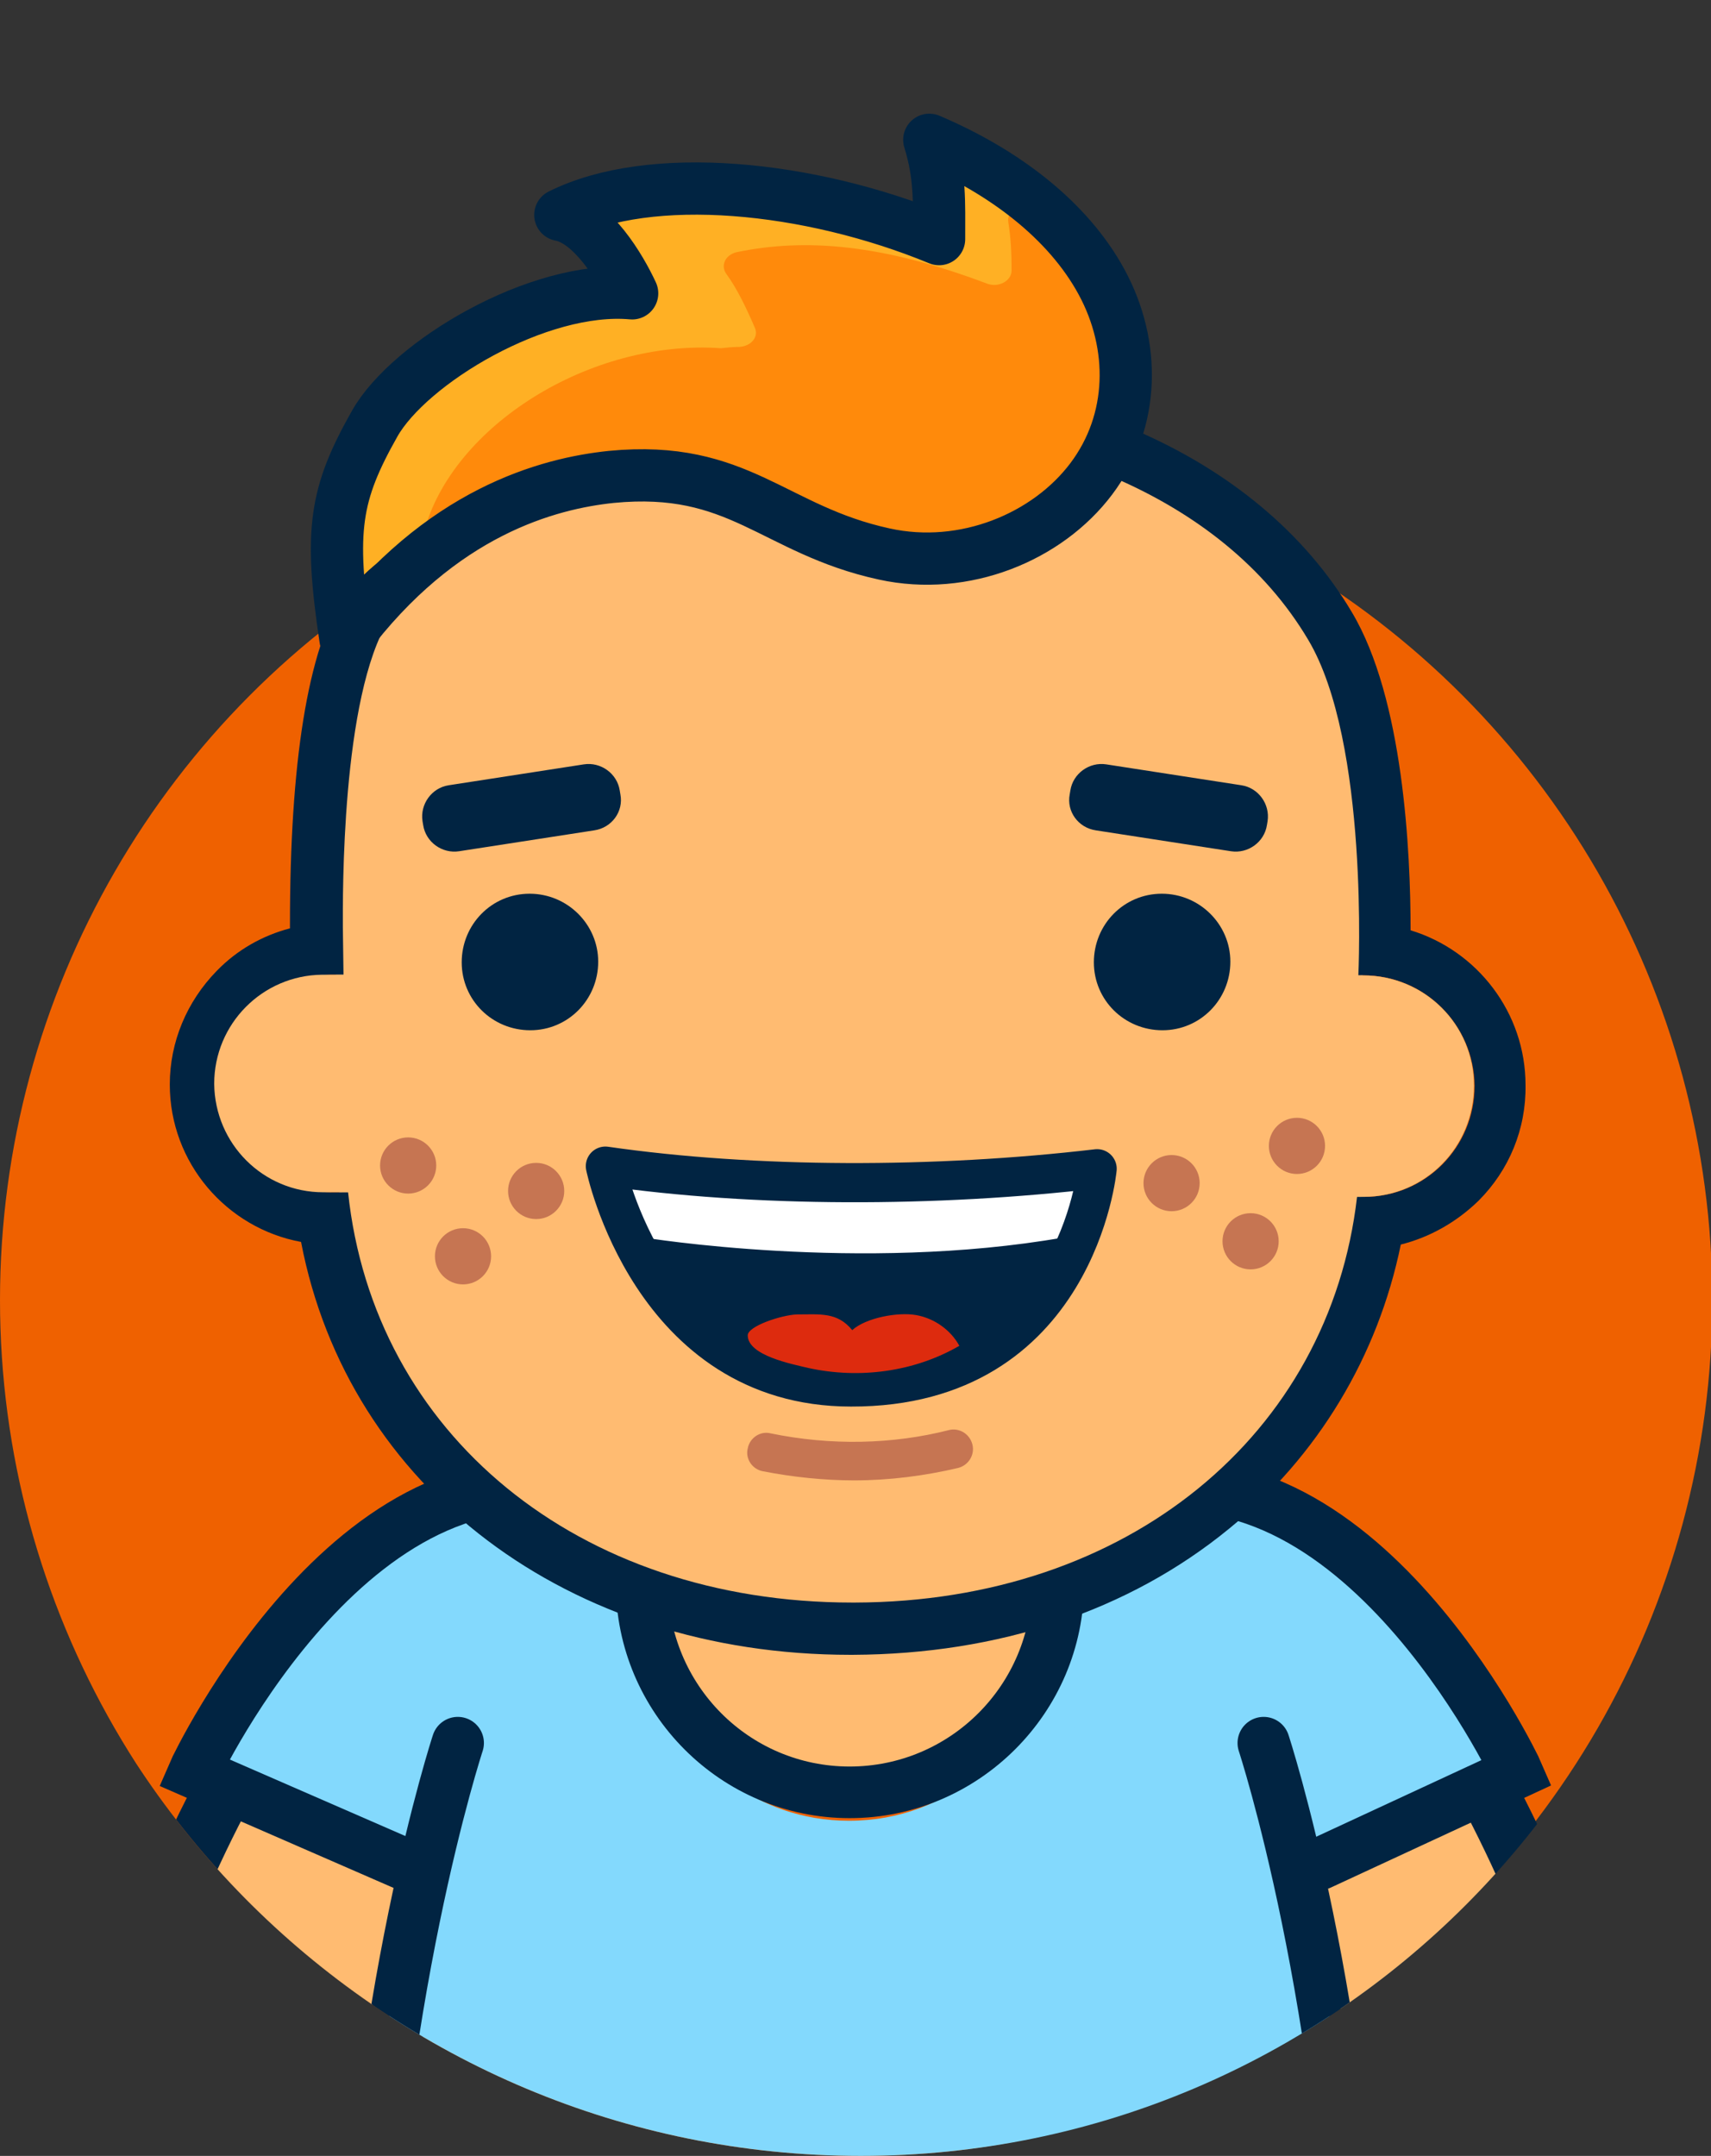 <?xml version="1.0" encoding="utf-8"?>
<!-- Generator: Adobe Illustrator 24.0.1, SVG Export Plug-In . SVG Version: 6.00 Build 0)  -->
<svg version="1.1" id="Camada_1" xmlns="http://www.w3.org/2000/svg" xmlns:xlink="http://www.w3.org/1999/xlink" x="0px" y="0px"
	 viewBox="0 0 262 330" style="enable-background:new 0 0 262 330;" xml:space="preserve">
<rect x="0" y="0" width="262" height="330" fill="#333333" stroke="none"/>
<style type="text/css">
	.st0{clip-path:url(#SVGID_2_);}
	.st1{fill:#EF6100;}
	.st2{fill:none;stroke:#012442;stroke-width:48;stroke-linecap:round;stroke-linejoin:round;stroke-miterlimit:10;}
	.st3{fill:none;stroke:#FFBB71;stroke-width:30;stroke-linecap:round;stroke-linejoin:round;stroke-miterlimit:10;}
	.st4{fill:#FFBB71;}
	.st5{fill:#83D9FD;}
	.st6{fill:none;stroke:#012442;stroke-width:8;stroke-linecap:round;stroke-miterlimit:10;}
	.st7{fill:#012442;}
	.st8{fill:#F7E9DE;}
	.st9{fill:#012442;stroke:#012442;stroke-width:3;stroke-linecap:round;stroke-linejoin:round;stroke-miterlimit:10;}
	.st10{fill:#FFFFFF;}
	.st11{fill:none;stroke:#012442;stroke-width:6;stroke-linecap:round;stroke-linejoin:round;stroke-miterlimit:10;}
	.st12{fill:#C67552;}
	.st13{fill:#DD2B0E;}
	.st14{fill:#FF8A0B;}
	.st15{fill:#FFB024;}
	.st16{fill:none;stroke:#012442;stroke-width:8;stroke-linecap:round;stroke-linejoin:round;stroke-miterlimit:10;}
	.st17{fill:none;stroke:#012442;stroke-width:3;stroke-linecap:round;stroke-linejoin:round;stroke-miterlimit:10;}
	.st18{display:none;}
	.st19{display:inline;fill:#FFFFFF;}
	.st20{display:inline;opacity:0.33;fill:none;stroke:#000000;stroke-miterlimit:10;enable-background:new    ;}
</style>
<g id="Camada_5">
	<g>
		<g>
			<g>
				<defs>
					<path id="SVGID_1_" d="M286.1-19.4H-24.1v217.8h23.8c0,0.2,0,0.4,0,0.6c0,72.4,59.7,131,132.1,131c72.4,0,131-58.7,131-131.1
						c0-0.2,0-0.4,0-0.6h23.3V-9.4L286.1-19.4z"/>
				</defs>
				<clipPath id="SVGID_2_">
					<use xlink:href="#SVGID_1_"  style="overflow:visible;"/>
				</clipPath>
				<g class="st0">
					<circle class="st1" cx="131.1" cy="199" r="131.1"/>
					<path class="st2" d="M189.4,254c0,0,26.9,22.6,41.2,85"/>
					<path class="st3" d="M189.4,254c0,0,26.9,22.6,41.2,85"/>
					<path class="st2" d="M72.6,254c0,0-26.9,22.6-41.2,85"/>
					<path class="st3" d="M72.6,254c0,0-26.9,22.6-41.2,85"/>
					<path class="st4" d="M165.6,237.3l-1-5.9h-67l-1,5.9c-0.3,1.6-0.4,3.2-0.4,4.7c0,17.5,15.6,31.6,34.8,31.6S166,259.4,166,242
						C166,240.4,165.9,238.8,165.6,237.3z"/>
					<path class="st5" d="M172.5,245.9c-4.7,2.8-9.6,5.1-14.6,7.2c0,0.3,0,0.7,0,1c0,13.6-12.5,24.6-27.9,24.6
						c-14.2,0-26-9.5-27.6-21.6c-6-2.5-11.4-6.3-15.8-11.8c-34.3,34.3-32.5,127.1-32.5,127.1l156.9-0.9
						C211,371.5,212.5,286.6,172.5,245.9z"/>
					<g>
						<g>
							<path class="st5" d="M181.9,293.9l48.4-24.6c-0.3-0.7-22.5-47-56.5-41.1l-7,1.1c-10.8,4.4-9.6,19.3-5.3,30.1L181.9,293.9z"/>
						</g>
					</g>
					<g>
						<path class="st6" d="M202.1,285.3l30.2-14c-0.3-0.7-25.6-54.2-62.5-42"/>
					</g>
					<g>
						<g>
							<path class="st5" d="M80,293.9l-48.4-24.6c0.3-0.7,22.5-47,56.5-41.1l7,1.1c10.8,4.4,9.6,19.3,5.3,30.1L80,293.9z"/>
						</g>
					</g>
					<g>
						<path class="st6" d="M63.9,286.2l-34.2-14.9c0.3-0.7,25.6-54.2,62.5-42"/>
					</g>
					<g>
						<path class="st7" d="M157.7,238.4c0.2,1.3,0.3,2.7,0.3,4.1c0,15.4-12.5,27.9-27.9,27.9s-27.8-12.5-27.8-27.9
							c0-1.4,0.1-2.7,0.3-4.1H157.7 M164.6,230.4h-6.9h-55.1h-6.9l-1,6.8c-0.2,1.7-0.4,3.5-0.4,5.2c0,19.8,16.1,35.9,35.8,35.9
							s35.9-16.1,35.9-35.9c0-1.7-0.1-3.5-0.4-5.2L164.6,230.4L164.6,230.4z"/>
					</g>
					<path class="st6" d="M193.5,266.8c0,0,13,39.5,14.6,95.2"/>
					<path class="st6" d="M70.1,266.8c0,0-13,39.5-14.6,95.2"/>
					<g>
						<path class="st4" d="M209.1,175.3c0.1,41-34.4,70.8-79.5,70.9l0,0c-45.1,0.2-77.8-29.4-78-70.4l-0.3-49
							c-0.1-15.1,1.2-25.7,9.1-37.1c19.3-27.9,73-25.7,78-25.3c20.4,1.3,45.1,7.5,57.8,25.2c7.5,10.4,12.2,27.5,12.2,46.9
							L209.1,175.3z"/>
					</g>
					<g>
						<path class="st7" d="M129.2,65.1c28.8,0,57.8,10.4,71.1,32.8c9.4,15.7,7.7,51.4,7.7,51.4c0.4,0,0.6,0,0.7,0c0,0,0,0,0.1,0
							c9.4,0,16.9,7.6,17,16.9c0,9.4-7.5,17-16.9,17c-0.1,0-0.5,0-1.1,0c-4.2,36.4-35.1,62-76.9,62.1c-0.1,0-0.2,0-0.4,0
							c-42.1,0-73.3-25.9-77.2-62.8c-1.4,0-2.3,0-2.4,0c0,0,0,0-0.1,0c-9.1,0-16.6-7.4-16.6-16.6c0-9.2,7.4-16.6,16.5-16.7
							c0.1,0,0.8,0,1.9,0l-0.1-7.3c0-4.5-0.3-35.3,7.1-47.1C71.6,75.6,100.3,65.1,129.2,65.1 M129.2,57.1c-15.7,0-31,2.9-44.2,8.3
							c-14.4,5.9-25.6,14.7-32.3,25.3c-5.6,8.9-8.3,26-8.3,50.8v0.5v0.1v0c-4.2,1.1-8.1,3.3-11.2,6.5c-4.6,4.7-7.2,10.9-7.2,17.4
							c0,12,8.7,22,20.1,24.1c7.2,37.6,40.9,63.2,84.1,63.2h0.4c22.3-0.1,42.2-6.7,57.6-19.3c13.6-11.1,22.8-26.4,26.3-43.5
							c4.4-1.1,8.5-3.4,11.9-6.7c4.7-4.7,7.3-11,7.2-17.7c0-11.1-7.4-20.6-17.6-23.7c0-12-1.1-35.5-9-48.7
							c-7.1-12-18.7-21.7-33.5-28C160.5,60.1,145.1,57.1,129.2,57.1L129.2,57.1z"/>
					</g>
					<g>
						<g>
							<path class="st8" d="M208.9,157.6c5.8,0,10.6,4.7,10.6,10.5s-4.7,10.6-10.5,10.6c-5.8,0-10.6-4.7-10.6-10.5
								C198.4,162.4,203.1,157.7,208.9,157.6"/>
						</g>
					</g>
					<g>
						<path class="st4" d="M83,165.8c0,8.4,5,15.4-3.1,16.5c-0.7,0.1-29.6,0.2-30.4,0.2c-9.2,0-16.6-7.4-16.7-16.6
							c0-9.2,7.4-16.6,16.5-16.7c0.8,0,24.1,0,24.8,0.1C82.4,150.4,83,157.4,83,165.8z"/>
					</g>
					<g>
						<path class="st4" d="M174.5,166.4c0,8.6-5,15.8,3.3,16.8c0.7,0.1,30.3,0,31,0c9.4,0,16.9-7.6,16.9-17c0-9.4-7.6-16.9-17-16.9
							c-0.8,0-24.6,0.1-25.3,0.2C175,150.7,174.4,157.8,174.5,166.4z"/>
					</g>
					<g>
						<path class="st9" d="M168,178.9c-24.7,2.9-52.5,2.9-75.3-0.4c0,0,6.9,33.8,37.6,33.8C164.9,212.4,168,178.9,168,178.9z"/>
						<path class="st10" d="M103.7,191.7c0.2,0.1,0.5,0.1,0.7,0.2c0.2,0,0.5,0,0.7,0c15,0.1,30.2,2.4,45.2,1.6
							c4.9-1.2,9.8-2.6,14.8-3.7c2.4-6,2.9-10.8,2.9-10.8c-24.7,3-52.5,3-75.3-0.4c0,0,1.2,6,4.9,12.9
							C99.5,191.1,101.5,191.1,103.7,191.7z"/>
						<path class="st11" d="M168,178.9c-24.7,2.9-52.5,2.9-75.3-0.4c0,0,6.9,33.8,37.6,33.8C164.9,212.4,168,178.9,168,178.9z"/>
						<g>
							<path class="st12" d="M130.8,226.6c-4.6,0-9.4-0.5-14-1.4c-1.6-0.3-2.7-1.9-2.3-3.5c0.3-1.6,1.9-2.7,3.5-2.3
								c9.2,1.9,18.7,1.7,27.3-0.5c1.6-0.4,3.2,0.6,3.6,2.2s-0.6,3.2-2.2,3.6C141.6,225.9,136.2,226.6,130.8,226.6z"/>
						</g>
						<g>
							<g>
								<circle class="st12" cx="198.6" cy="175.4" r="4.3"/>
							</g>
							<g>
								<circle class="st12" cx="179.4" cy="181.1" r="4.3"/>
							</g>
							<g>
								<circle class="st12" cx="191.5" cy="190" r="4.3"/>
							</g>
						</g>
						<g>
							<g>
								<circle class="st12" cx="62.5" cy="178.4" r="4.3"/>
							</g>
							<g>
								<circle class="st12" cx="82.1" cy="182.3" r="4.3"/>
							</g>
							<g>
								<circle class="st12" cx="70.9" cy="192.3" r="4.3"/>
							</g>
						</g>
						<path class="st13" d="M146.9,206c-1.3-2.4-3.8-4.2-6.6-4.7c-2.8-0.5-7.7,0.4-9.8,2.3c-2.3-2.8-4.9-2.4-8.5-2.4
							c-2.4,0.1-7.5,1.8-7.5,3.2c0,3.1,6.8,4.4,9.3,5C131.6,211.1,140,210,146.9,206z"/>
						<path class="st14" d="M134.5,84.8c12.3,2.7,25-2.6,31.7-11.5s6.8-20.5,1.6-30.1s-15.1-17-26.4-21.8c1.7,5.5,1.5,9.5,1.5,15.2
							C123,28.5,98.7,26.1,85,33c4.9,0.9,9.2,8.1,11,12C81.6,43.7,60.9,54.7,55.6,64c-6.1,10.8-8.5,22.6-3.5,33.8
							c-4-8.9,16.6-19.9,29.7-23.2C100.7,69.9,117.6,81.1,134.5,84.8z"/>
						<path class="st15" d="M144.7,23c-1.2-0.6-2.8,0.3-2.5,1.5c0.7,3.4,0.8,6.5,0.7,10.1c0,1-1.3,1.7-2.4,1.3
							c-18-6.9-39.1-9-52.6-4c-1.2,0.4-1.3,1.7-0.3,2.4c3,1.9,5.7,5.7,7.3,8.8c0.5,0.9-0.3,2-1.5,2C79.2,44.9,60.6,55.2,55.6,64
							c-6.1,10.8-8.5,22.6-3.5,33.8c-2.4-5.4,4.2-11.6,12.8-16.3c4.3-16.3,25.5-29.6,45.5-28.2c1-0.1,1.9-0.2,2.8-0.2
							c1.8-0.1,3-1.5,2.4-2.9c-1.2-2.8-2.7-6-4.4-8.3c-0.9-1.3-0.1-2.9,1.6-3.3c10.6-2.2,22.4-1.2,38.3,4.8c1.8,0.7,3.8-0.4,3.8-2
							c0-2.6-0.1-4.9-0.5-7.4c-0.3-1.8,1.9-3,3.8-2.2c0,0,0,0,0.1,0C154.4,28.3,149.7,25.4,144.7,23z"/>
						<path class="st16" d="M135.4,84.8c12.3,2.7,25-2.6,31.7-11.5s6.8-20.5,1.6-30.1s-15.1-17-26.4-21.8c1.7,5.5,1.5,9.5,1.5,15.2
							c-19.9-8.2-44.2-10.6-58-3.7c4.9,0.9,9.2,8.1,11,12c-14.4-1.3-34.1,10.6-39.4,19.9c-6.1,10.8-7,16.3-4.5,33
							C67.5,78.3,84,74,93.6,73C113.2,71.1,118.4,81.1,135.4,84.8z"/>
					</g>
					<path class="st17" d="M98.3,190.9c0,0,33.4,5.5,64.8,0"/>
					<path class="st7" d="M91,127.1l-20.7,3.2c-2.6,0.4-5.1-1.4-5.5-4l-0.1-0.6c-0.4-2.6,1.4-5.1,4-5.5l20.7-3.2
						c2.6-0.4,5.1,1.4,5.5,4l0.1,0.6C95.5,124.2,93.7,126.7,91,127.1z"/>
					<g id="olho_2_">
						<g>
							<path class="st7" d="M91.6,147.2c0,5.8-4.6,10.5-10.4,10.5c-5.8,0-10.5-4.6-10.5-10.4c0-5.8,4.6-10.5,10.4-10.5
								C86.9,136.8,91.6,141.5,91.6,147.2z"/>
						</g>
					</g>
					<g id="olho_1_">
						<g>
							<path class="st7" d="M188.4,147.2c0,5.8-4.6,10.5-10.4,10.5c-5.8,0-10.5-4.6-10.5-10.4c0-5.8,4.6-10.5,10.4-10.5
								C183.7,136.8,188.4,141.5,188.4,147.2z"/>
						</g>
					</g>
					<path class="st7" d="M167.8,127.1l20.7,3.2c2.6,0.4,5.1-1.4,5.5-4l0.1-0.6c0.4-2.6-1.4-5.1-4-5.5l-20.7-3.2
						c-2.6-0.4-5.1,1.4-5.5,4l-0.1,0.6C163.3,124.2,165.1,126.7,167.8,127.1z"/>
				</g>
			</g>
		</g>
	</g>
</g>
<g id="Camada_4" class="st18">
	<path class="st19" d="M285.3,0.3H-25v207.8h24.8c0,0.2,0,0.4,0,0.6c0,72.4,58.7,131,131.1,131c72.4,0,131-58.7,131-131
		c0-0.2,0-0.4,0-0.6h23.3L285.3,0.3L285.3,0.3z"/>
</g>
<g id="Camada_3" class="st18">
	<circle class="st20" cx="130.9" cy="207.5" r="131.1"/>
	<path class="st19" d="M285.1,1.1H-25.2v207.8h24.9c0,0.2,0,0.4,0,0.6c0,72.4,58.7,131.1,131.1,131.1c72.4,0,131-58.7,131-131.1
		c0-0.2,0-0.4,0-0.6h23.3L285.1,1.1L285.1,1.1z"/>
</g>
</svg>

